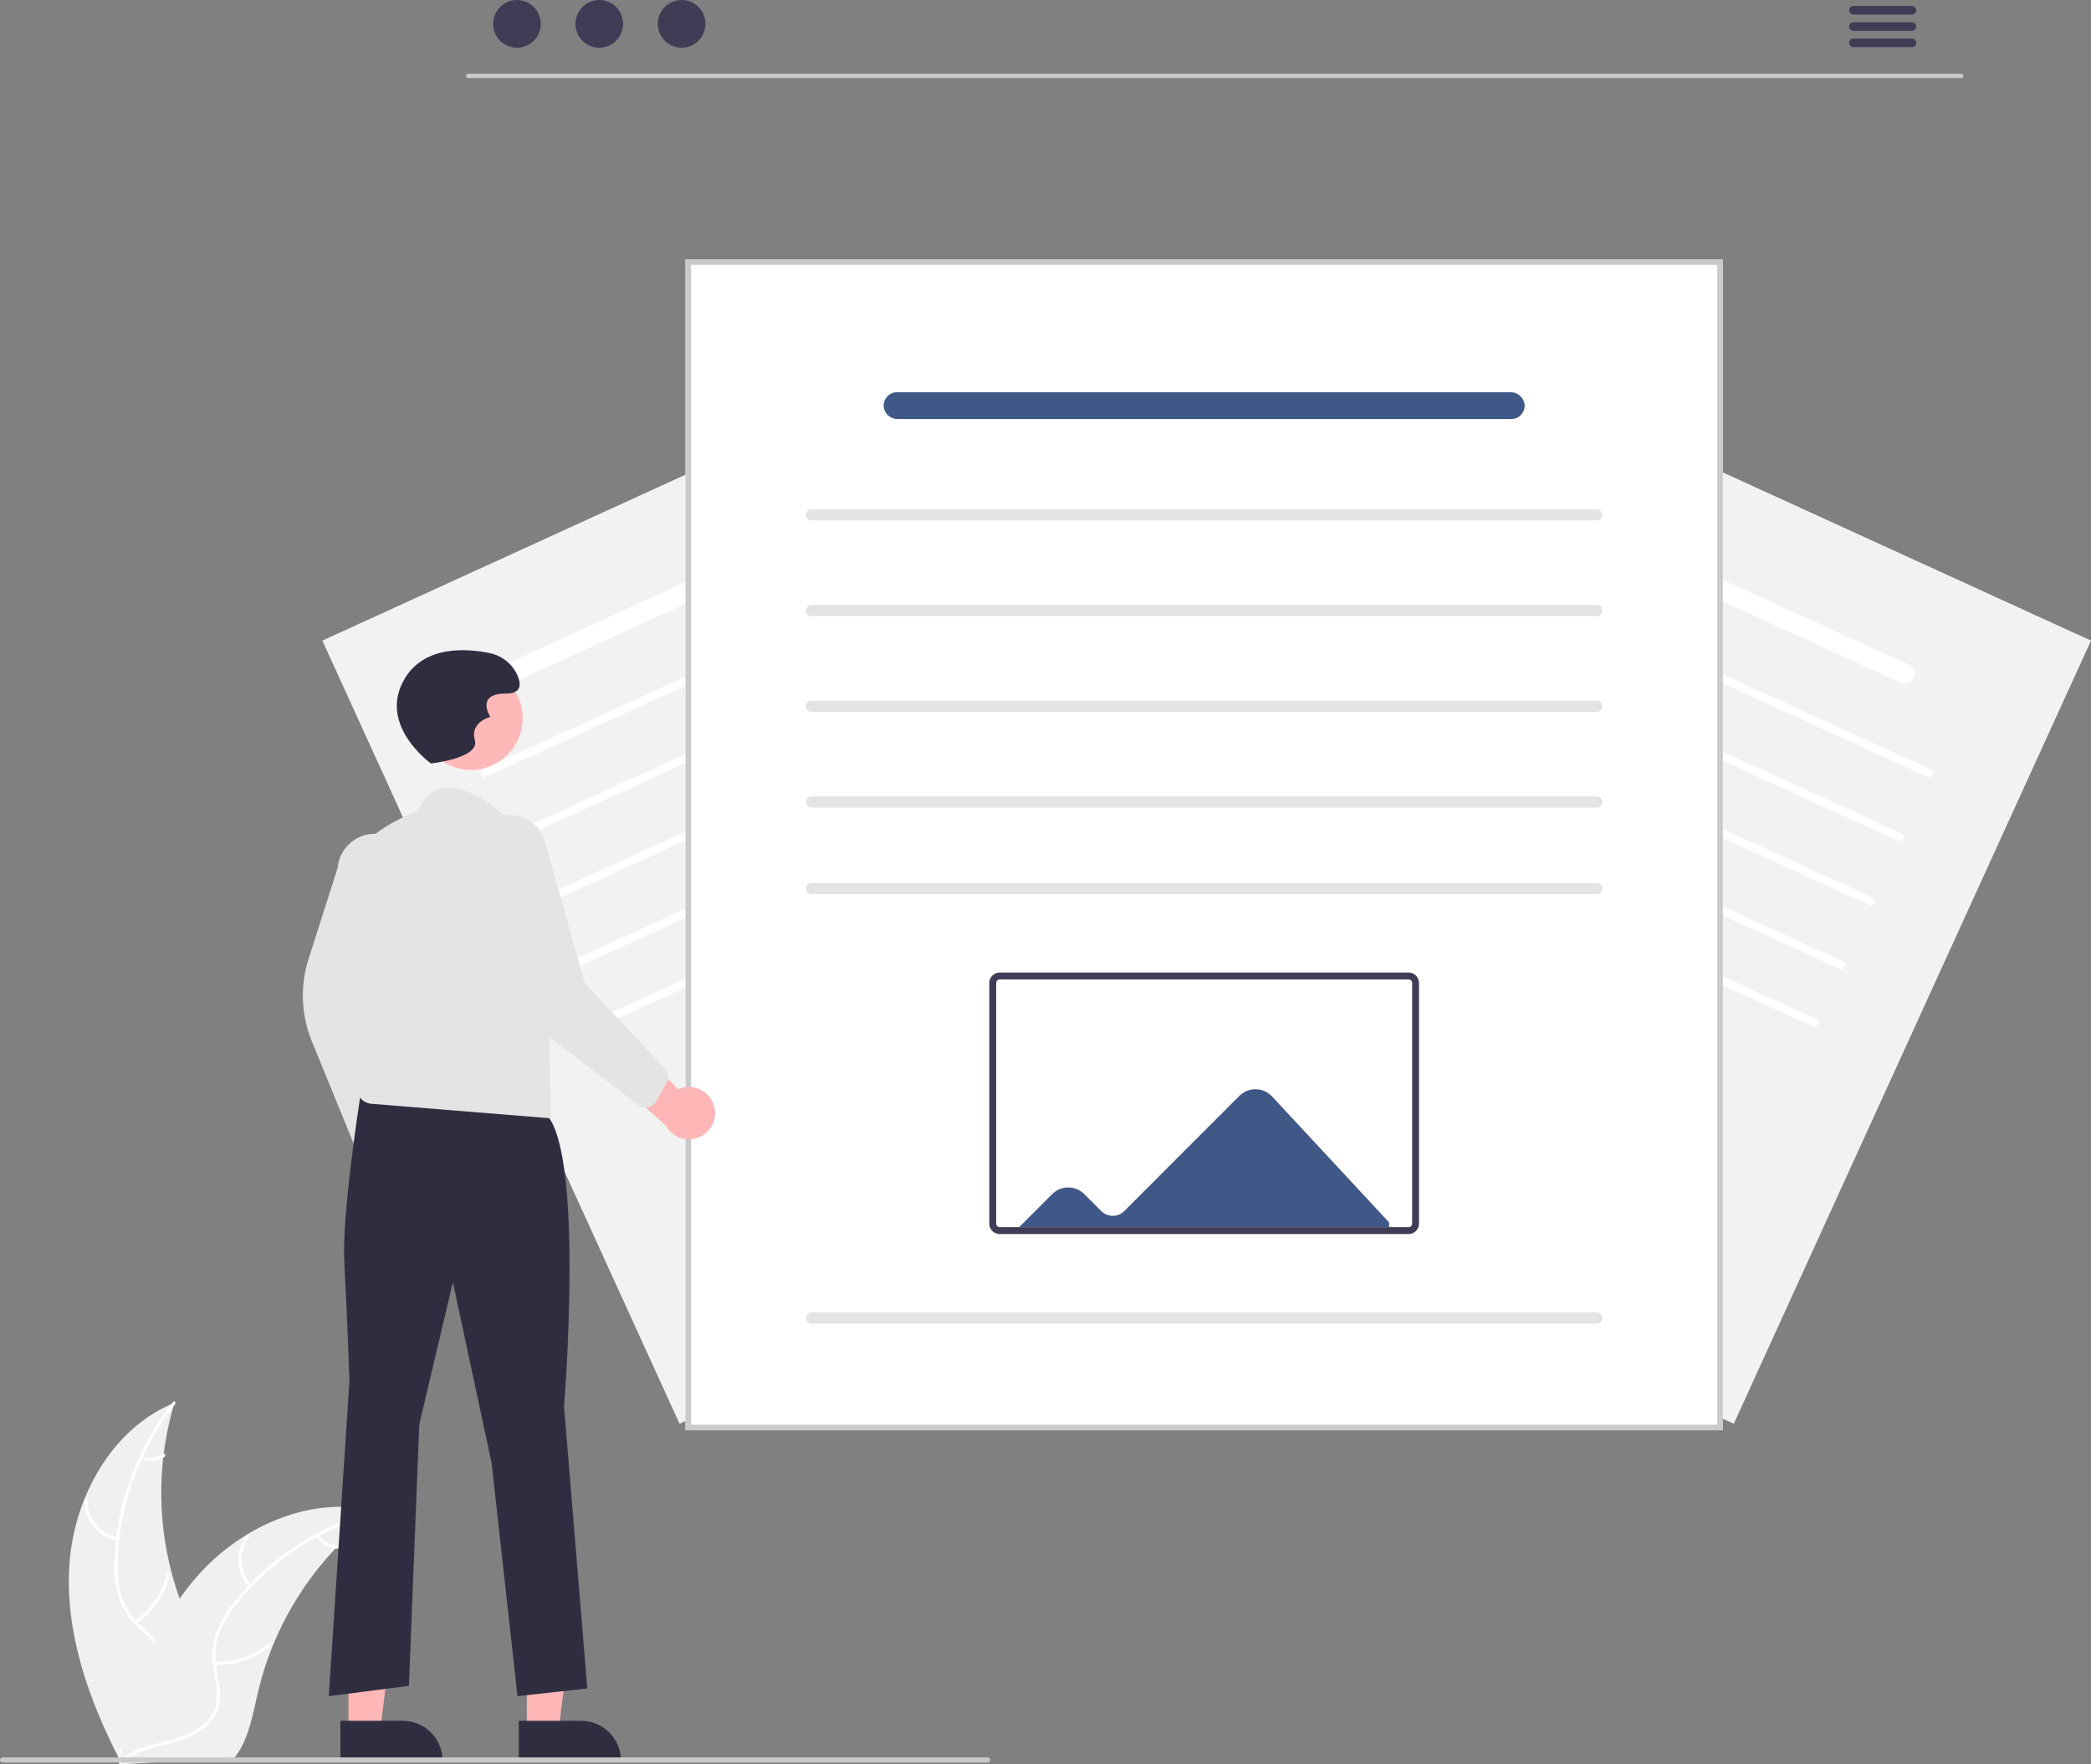<svg width="320" height="270" viewBox="0 0 320 270" fill="none" xmlns="http://www.w3.org/2000/svg">
<rect x="0" y="0" width="320" height="270" fill="#808080" stroke="none"/>
<g clip-path="url(#clip0_6079_20989)">
<path d="M265.334 217.88L159.169 169.374L213.835 49.529L320 98.036L265.334 217.88Z" fill="#F2F2F2"/>
<path d="M281.507 148.256L201.137 111.535C200.985 111.466 200.868 111.339 200.81 111.183C200.751 111.027 200.758 110.855 200.827 110.703C200.896 110.552 201.022 110.434 201.178 110.376C201.334 110.317 201.507 110.323 201.658 110.393L282.028 147.113C282.179 147.183 282.297 147.309 282.355 147.465C282.413 147.621 282.407 147.794 282.338 147.945C282.269 148.097 282.142 148.215 281.987 148.273C281.831 148.331 281.658 148.325 281.507 148.256Z" fill="white"/>
<path d="M285.976 138.459L205.606 101.738C205.531 101.704 205.464 101.655 205.408 101.595C205.351 101.535 205.308 101.464 205.279 101.387C205.25 101.309 205.237 101.227 205.24 101.145C205.243 101.062 205.262 100.981 205.296 100.906C205.33 100.831 205.379 100.764 205.439 100.707C205.499 100.651 205.57 100.608 205.647 100.579C205.725 100.55 205.807 100.537 205.889 100.539C205.971 100.542 206.052 100.562 206.127 100.596L286.497 137.317C286.572 137.351 286.639 137.399 286.696 137.46C286.752 137.52 286.795 137.591 286.824 137.668C286.853 137.745 286.866 137.828 286.863 137.91C286.861 137.992 286.841 138.074 286.807 138.149C286.773 138.224 286.724 138.291 286.664 138.347C286.604 138.404 286.533 138.447 286.456 138.476C286.379 138.505 286.296 138.518 286.214 138.515C286.132 138.512 286.051 138.493 285.976 138.459Z" fill="white"/>
<path d="M290.445 128.66L210.075 91.939C210 91.905 209.933 91.856 209.877 91.796C209.82 91.736 209.777 91.665 209.748 91.588C209.719 91.51 209.706 91.428 209.709 91.346C209.712 91.263 209.731 91.182 209.765 91.107C209.799 91.032 209.848 90.965 209.908 90.909C209.968 90.853 210.039 90.809 210.116 90.78C210.194 90.751 210.276 90.738 210.358 90.741C210.44 90.744 210.521 90.763 210.596 90.797L290.966 127.518C291.117 127.587 291.234 127.714 291.292 127.869C291.35 128.025 291.344 128.198 291.275 128.349C291.206 128.501 291.08 128.618 290.924 128.677C290.769 128.735 290.596 128.729 290.445 128.66Z" fill="white"/>
<path d="M294.914 118.863L214.544 82.143C214.469 82.108 214.402 82.06 214.346 81.999C214.289 81.939 214.246 81.868 214.217 81.791C214.188 81.714 214.175 81.631 214.178 81.549C214.181 81.467 214.2 81.386 214.234 81.311C214.268 81.236 214.317 81.168 214.377 81.112C214.437 81.056 214.508 81.012 214.585 80.983C214.663 80.954 214.745 80.941 214.827 80.944C214.909 80.947 214.99 80.966 215.065 81L295.435 117.721C295.51 117.755 295.577 117.804 295.634 117.864C295.69 117.924 295.733 117.995 295.762 118.073C295.791 118.15 295.804 118.232 295.801 118.314C295.799 118.397 295.779 118.478 295.745 118.553C295.711 118.628 295.662 118.695 295.602 118.752C295.542 118.808 295.471 118.852 295.394 118.88C295.317 118.909 295.234 118.923 295.152 118.92C295.07 118.917 294.989 118.898 294.914 118.863Z" fill="white"/>
<path d="M277.468 157.109L197.098 120.389C197.023 120.354 196.956 120.306 196.899 120.245C196.843 120.185 196.8 120.114 196.771 120.037C196.742 119.96 196.729 119.878 196.732 119.795C196.735 119.713 196.754 119.632 196.788 119.557C196.822 119.482 196.871 119.414 196.931 119.358C196.991 119.302 197.062 119.258 197.139 119.229C197.216 119.2 197.299 119.187 197.381 119.19C197.463 119.193 197.544 119.212 197.619 119.246L277.989 155.967C278.14 156.036 278.258 156.163 278.316 156.319C278.374 156.475 278.368 156.647 278.299 156.799C278.23 156.95 278.104 157.068 277.948 157.126C277.792 157.185 277.619 157.179 277.468 157.109Z" fill="white"/>
<path d="M290.889 104.491L228.11 75.807C227.756 75.655 227.471 75.378 227.309 75.029C227.146 74.68 227.117 74.284 227.228 73.915C227.295 73.715 227.404 73.531 227.547 73.375C227.69 73.219 227.864 73.095 228.058 73.011C228.252 72.927 228.461 72.885 228.673 72.887C228.884 72.889 229.093 72.935 229.285 73.023L292.045 101.698C292.404 101.851 292.695 102.132 292.86 102.486C293.025 102.841 293.053 103.244 292.939 103.618C292.87 103.816 292.76 103.997 292.616 104.15C292.473 104.303 292.299 104.425 292.106 104.507C291.913 104.589 291.705 104.63 291.496 104.627C291.286 104.624 291.079 104.578 290.889 104.491Z" fill="white"/>
<path d="M49.331 98.036L155.496 49.529L210.162 169.374L103.997 217.88L49.331 98.036Z" fill="#F2F2F2"/>
<path d="M87.825 148.256L168.194 111.535C168.269 111.501 168.337 111.452 168.393 111.392C168.449 111.332 168.493 111.261 168.522 111.183C168.55 111.106 168.564 111.024 168.561 110.942C168.558 110.859 168.539 110.778 168.504 110.703C168.47 110.628 168.422 110.561 168.361 110.504C168.301 110.448 168.23 110.404 168.153 110.376C168.076 110.347 167.994 110.333 167.911 110.336C167.829 110.339 167.748 110.358 167.673 110.393L87.303 147.113C87.228 147.148 87.161 147.196 87.105 147.257C87.049 147.317 87.005 147.388 86.976 147.465C86.947 147.542 86.934 147.625 86.937 147.707C86.94 147.789 86.959 147.87 86.993 147.945C87.027 148.02 87.076 148.088 87.136 148.144C87.197 148.2 87.267 148.244 87.345 148.273C87.422 148.302 87.504 148.315 87.586 148.312C87.669 148.309 87.75 148.29 87.825 148.256Z" fill="white"/>
<path d="M83.356 138.459L163.725 101.738C163.877 101.669 163.994 101.543 164.053 101.387C164.111 101.231 164.105 101.058 164.035 100.906C163.966 100.755 163.84 100.637 163.684 100.579C163.528 100.52 163.355 100.527 163.204 100.596L82.834 137.317C82.76 137.351 82.692 137.399 82.636 137.46C82.58 137.52 82.536 137.591 82.507 137.668C82.478 137.745 82.465 137.828 82.468 137.91C82.471 137.993 82.49 138.074 82.524 138.149C82.558 138.224 82.607 138.291 82.667 138.347C82.728 138.404 82.798 138.447 82.876 138.476C82.953 138.505 83.035 138.518 83.117 138.515C83.2 138.512 83.281 138.493 83.356 138.459Z" fill="white"/>
<path d="M78.886 128.66L159.256 91.939C159.407 91.87 159.525 91.744 159.583 91.588C159.642 91.432 159.635 91.259 159.566 91.107C159.497 90.956 159.371 90.838 159.215 90.78C159.059 90.722 158.886 90.728 158.735 90.797L78.365 127.518C78.214 127.587 78.097 127.713 78.038 127.869C77.98 128.025 77.987 128.198 78.056 128.349C78.125 128.501 78.251 128.619 78.407 128.677C78.563 128.735 78.735 128.729 78.886 128.66Z" fill="white"/>
<path d="M74.417 118.863L154.787 82.143C154.862 82.108 154.929 82.06 154.986 81.999C155.042 81.939 155.086 81.868 155.114 81.791C155.143 81.714 155.156 81.631 155.154 81.549C155.151 81.467 155.131 81.386 155.097 81.311C155.063 81.236 155.014 81.168 154.954 81.112C154.894 81.056 154.823 81.012 154.746 80.983C154.669 80.954 154.586 80.941 154.504 80.944C154.422 80.947 154.341 80.966 154.266 81L73.896 117.721C73.745 117.79 73.627 117.916 73.569 118.073C73.511 118.229 73.517 118.401 73.586 118.553C73.655 118.704 73.781 118.822 73.937 118.88C74.093 118.939 74.266 118.932 74.417 118.863Z" fill="white"/>
<path d="M91.863 157.109L172.233 120.389C172.384 120.32 172.502 120.193 172.56 120.037C172.619 119.881 172.612 119.708 172.543 119.557C172.474 119.405 172.348 119.287 172.192 119.229C172.036 119.171 171.863 119.177 171.712 119.246L91.342 155.967C91.267 156.001 91.2 156.05 91.144 156.11C91.088 156.171 91.044 156.241 91.015 156.319C90.986 156.396 90.973 156.478 90.976 156.56C90.979 156.643 90.998 156.724 91.032 156.799C91.066 156.874 91.115 156.941 91.175 156.998C91.236 157.054 91.306 157.098 91.383 157.126C91.461 157.155 91.543 157.169 91.625 157.166C91.707 157.163 91.788 157.144 91.863 157.109Z" fill="white"/>
<path d="M78.443 104.491L141.222 75.807C141.575 75.655 141.86 75.378 142.023 75.029C142.185 74.68 142.214 74.284 142.104 73.915C142.036 73.715 141.927 73.531 141.784 73.375C141.641 73.219 141.467 73.095 141.273 73.011C141.079 72.927 140.87 72.885 140.658 72.887C140.447 72.889 140.239 72.935 140.046 73.023L77.287 101.698C76.927 101.851 76.636 102.132 76.471 102.486C76.306 102.841 76.278 103.244 76.392 103.618C76.462 103.816 76.572 103.997 76.715 104.15C76.859 104.303 77.032 104.425 77.225 104.507C77.418 104.589 77.626 104.63 77.836 104.627C78.045 104.624 78.252 104.578 78.443 104.491Z" fill="white"/>
<path d="M10.613 239.545C11.283 229.154 17.068 218.611 26.699 214.67C23.452 225.518 24.143 237.165 28.65 247.552C30.403 251.551 32.769 255.817 31.593 260.022C30.86 262.639 28.814 264.73 26.47 266.1C24.125 267.47 21.477 268.214 18.861 268.944L18.366 269.407C13.596 260.152 9.942 249.937 10.613 239.545Z" fill="#F0F0F0"/>
<path d="M26.808 214.86C21.464 221.619 18.384 229.891 18.006 238.502C17.891 240.354 18.069 242.213 18.533 244.01C19.042 245.746 20.005 247.313 21.324 248.55C22.53 249.728 23.9 250.794 24.799 252.245C25.249 252.994 25.535 253.83 25.638 254.698C25.742 255.566 25.661 256.446 25.401 257.281C24.808 259.377 23.497 261.134 22.155 262.808C20.666 264.667 19.089 266.575 18.55 268.954C18.485 269.242 18.042 269.124 18.107 268.836C19.045 264.697 22.855 262.151 24.52 258.374C25.297 256.611 25.547 254.604 24.617 252.848C23.803 251.312 22.391 250.212 21.16 249.03C19.856 247.842 18.862 246.353 18.266 244.692C17.712 242.925 17.463 241.076 17.529 239.225C17.611 235.055 18.347 230.924 19.711 226.984C21.243 222.478 23.534 218.267 26.485 214.534C26.668 214.303 26.99 214.63 26.808 214.86Z" fill="white"/>
<path d="M17.964 235.722C16.529 235.462 15.233 234.7 14.308 233.573C13.382 232.445 12.888 231.025 12.912 229.566C12.913 229.506 12.938 229.449 12.98 229.408C13.023 229.366 13.079 229.342 13.139 229.342C13.198 229.341 13.256 229.364 13.299 229.405C13.342 229.446 13.368 229.502 13.37 229.561C13.345 230.92 13.806 232.243 14.671 233.291C15.534 234.34 16.744 235.044 18.082 235.278C18.373 235.329 18.253 235.773 17.964 235.722Z" fill="white"/>
<path d="M20.634 248.033C23.098 246.355 24.84 243.809 25.511 240.902C25.578 240.614 26.021 240.732 25.954 241.02C25.25 244.043 23.432 246.689 20.864 248.43C20.619 248.596 20.39 248.198 20.634 248.033Z" fill="white"/>
<path d="M21.694 222.886C22.228 223.102 22.807 223.182 23.38 223.118C23.953 223.055 24.501 222.851 24.976 222.523C25.218 222.355 25.447 222.752 25.206 222.92C24.68 223.279 24.074 223.504 23.442 223.576C22.809 223.647 22.168 223.562 21.576 223.329C21.518 223.312 21.469 223.273 21.439 223.221C21.409 223.169 21.399 223.107 21.413 223.048C21.429 222.99 21.467 222.94 21.52 222.909C21.572 222.879 21.635 222.87 21.694 222.886Z" fill="white"/>
<path d="M57.753 231.315C57.605 231.425 57.456 231.534 57.308 231.648C55.318 233.133 53.453 234.778 51.73 236.566C51.594 236.702 51.459 236.842 51.328 236.981C47.222 241.333 43.959 246.409 41.705 251.952C40.81 254.159 40.084 256.431 39.533 258.748C38.773 261.947 38.203 265.477 36.481 268.16C36.305 268.442 36.111 268.713 35.901 268.971L18.968 269.976C18.928 269.959 18.889 269.946 18.849 269.929L18.175 270C18.195 269.878 18.218 269.753 18.238 269.631C18.249 269.561 18.265 269.49 18.276 269.419C18.285 269.372 18.294 269.325 18.299 269.282C18.302 269.267 18.305 269.251 18.308 269.239C18.313 269.196 18.322 269.157 18.328 269.118C18.457 268.415 18.591 267.713 18.73 267.01C18.73 267.006 18.73 267.006 18.733 267.002C19.808 261.649 21.339 256.34 23.626 251.431C23.695 251.283 23.763 251.132 23.84 250.984C24.883 248.777 26.105 246.659 27.493 244.652C28.256 243.555 29.075 242.497 29.945 241.483C32.199 238.868 34.85 236.623 37.801 234.832C43.684 231.262 50.643 229.615 57.25 231.19C57.419 231.23 57.584 231.271 57.753 231.315Z" fill="#F0F0F0"/>
<path d="M57.728 231.533C49.395 233.71 41.96 238.459 36.477 245.106C35.272 246.516 34.296 248.108 33.585 249.822C32.947 251.514 32.773 253.347 33.082 255.129C33.336 256.796 33.79 258.472 33.635 260.173C33.542 261.042 33.268 261.882 32.828 262.637C32.389 263.393 31.795 264.047 31.086 264.556C29.351 265.872 27.247 266.486 25.169 267.014C22.861 267.601 20.455 268.173 18.593 269.748C18.368 269.939 18.085 269.578 18.31 269.387C21.549 266.647 26.123 266.91 29.724 264.898C31.405 263.959 32.812 262.507 33.126 260.544C33.401 258.828 32.935 257.099 32.663 255.413C32.336 253.679 32.438 251.891 32.961 250.206C33.582 248.461 34.495 246.834 35.662 245.396C38.236 242.116 41.309 239.262 44.768 236.937C48.702 234.263 53.064 232.281 57.666 231.078C57.951 231.004 58.011 231.459 57.728 231.533Z" fill="white"/>
<path d="M38.117 242.861C37.127 241.789 36.551 240.4 36.49 238.942C36.43 237.484 36.889 236.051 37.786 234.901C37.968 234.669 38.337 234.941 38.155 235.174C37.317 236.244 36.89 237.578 36.949 238.935C37.008 240.293 37.55 241.585 38.477 242.578C38.679 242.794 38.317 243.076 38.117 242.861Z" fill="white"/>
<path d="M32.841 254.299C35.819 254.443 38.741 253.46 41.026 251.544C41.252 251.354 41.535 251.715 41.309 251.905C38.928 253.894 35.884 254.912 32.786 254.754C32.491 254.739 32.548 254.283 32.841 254.299Z" fill="white"/>
<path d="M48.816 234.859C49.112 235.354 49.527 235.767 50.023 236.061C50.518 236.356 51.079 236.523 51.655 236.547C51.95 236.558 51.893 237.014 51.599 237.003C50.964 236.973 50.344 236.788 49.796 236.464C49.248 236.139 48.788 235.686 48.455 235.142C48.419 235.094 48.404 235.033 48.411 234.973C48.418 234.913 48.448 234.859 48.494 234.82C48.542 234.783 48.603 234.766 48.663 234.773C48.723 234.78 48.778 234.811 48.816 234.859Z" fill="white"/>
<path d="M263.653 218.886H104.905V39.684H263.653V218.886Z" fill="white"/>
<path d="M263.653 218.886H104.905V39.684H263.653V218.886ZM105.759 218.032H262.8V40.538H105.759L105.759 218.032Z" fill="#CACACA"/>
<path d="M244.368 123.591H124.191C124.079 123.591 123.968 123.569 123.864 123.526C123.761 123.483 123.667 123.42 123.587 123.341C123.508 123.262 123.445 123.168 123.402 123.064C123.359 122.96 123.337 122.849 123.337 122.737C123.337 122.625 123.359 122.514 123.402 122.41C123.445 122.306 123.508 122.212 123.587 122.133C123.667 122.054 123.761 121.991 123.864 121.948C123.968 121.905 124.079 121.883 124.191 121.883H244.368C244.594 121.883 244.811 121.973 244.971 122.133C245.131 122.293 245.221 122.51 245.221 122.737C245.221 122.964 245.131 123.181 244.971 123.341C244.811 123.501 244.594 123.591 244.368 123.591Z" fill="#E4E4E4"/>
<path d="M244.368 108.941H124.191C123.965 108.941 123.747 108.851 123.587 108.691C123.427 108.53 123.337 108.313 123.337 108.087C123.337 107.86 123.427 107.643 123.587 107.483C123.747 107.322 123.965 107.232 124.191 107.232H244.368C244.594 107.232 244.811 107.322 244.971 107.483C245.131 107.643 245.221 107.86 245.221 108.087C245.221 108.313 245.131 108.53 244.971 108.691C244.811 108.851 244.594 108.941 244.368 108.941Z" fill="#E4E4E4"/>
<path d="M244.368 94.29H124.191C124.079 94.29 123.968 94.268 123.864 94.225C123.761 94.183 123.667 94.12 123.587 94.04C123.508 93.961 123.445 93.867 123.402 93.763C123.359 93.659 123.337 93.548 123.337 93.436C123.337 93.324 123.359 93.213 123.402 93.109C123.445 93.006 123.508 92.912 123.587 92.832C123.667 92.753 123.761 92.69 123.864 92.647C123.968 92.604 124.079 92.582 124.191 92.582H244.368C244.594 92.582 244.811 92.672 244.971 92.832C245.131 92.992 245.221 93.21 245.221 93.436C245.221 93.663 245.131 93.88 244.971 94.04C244.811 94.2 244.594 94.29 244.368 94.29Z" fill="#E4E4E4"/>
<path d="M244.368 79.64H124.191C123.965 79.64 123.747 79.55 123.587 79.39C123.427 79.23 123.337 79.012 123.337 78.786C123.337 78.559 123.427 78.342 123.587 78.182C123.747 78.022 123.965 77.932 124.191 77.932H244.368C244.594 77.932 244.811 78.022 244.971 78.182C245.131 78.342 245.221 78.559 245.221 78.786C245.221 79.012 245.131 79.23 244.971 79.39C244.811 79.55 244.594 79.64 244.368 79.64Z" fill="#E4E4E4"/>
<path d="M244.368 136.831H124.191C123.965 136.831 123.747 136.741 123.587 136.581C123.427 136.421 123.337 136.204 123.337 135.977C123.337 135.751 123.427 135.533 123.587 135.373C123.747 135.213 123.965 135.123 124.191 135.123H244.368C244.594 135.123 244.811 135.213 244.971 135.373C245.131 135.533 245.221 135.751 245.221 135.977C245.221 136.204 245.131 136.421 244.971 136.581C244.811 136.741 244.594 136.831 244.368 136.831Z" fill="#E4E4E4"/>
<path d="M244.368 202.56H124.191C123.965 202.56 123.747 202.47 123.587 202.31C123.427 202.15 123.337 201.932 123.337 201.706C123.337 201.479 123.427 201.262 123.587 201.102C123.747 200.942 123.965 200.852 124.191 200.852H244.368C244.594 200.852 244.811 200.942 244.971 201.102C245.131 201.262 245.221 201.479 245.221 201.706C245.221 201.932 245.131 202.15 244.971 202.31C244.811 202.47 244.594 202.56 244.368 202.56Z" fill="#E4E4E4"/>
<path d="M215.58 188.847H152.979C152.561 188.847 152.159 188.68 151.864 188.384C151.568 188.088 151.401 187.687 151.401 187.268V150.413C151.401 149.995 151.568 149.593 151.864 149.297C152.159 149.001 152.561 148.834 152.979 148.834H215.58C215.998 148.834 216.399 149.001 216.695 149.297C216.991 149.593 217.157 149.995 217.158 150.413V187.268C217.157 187.687 216.991 188.088 216.695 188.384C216.399 188.68 215.998 188.847 215.58 188.847Z" fill="white"/>
<path d="M194.674 167.794C194.356 167.452 193.972 167.178 193.545 166.989C193.119 166.799 192.658 166.696 192.192 166.688C191.725 166.68 191.261 166.765 190.828 166.94C190.395 167.114 190.002 167.374 189.671 167.704L172.054 185.336C171.588 185.801 170.958 186.063 170.301 186.064C169.643 186.065 169.012 185.805 168.545 185.342L165.936 182.736C165.613 182.413 165.23 182.156 164.809 181.982C164.387 181.807 163.935 181.717 163.479 181.717C163.023 181.717 162.571 181.807 162.149 181.982C161.728 182.156 161.345 182.413 161.022 182.736L155.972 187.795H212.586V187.074L194.674 167.794Z" fill="#405888"/>
<path d="M215.58 188.847H152.979C152.561 188.847 152.159 188.68 151.864 188.384C151.568 188.088 151.401 187.687 151.401 187.268V150.413C151.401 149.995 151.568 149.593 151.864 149.297C152.159 149.001 152.561 148.834 152.979 148.834H215.58C215.998 148.834 216.399 149.001 216.695 149.297C216.991 149.593 217.157 149.995 217.158 150.413V187.268C217.157 187.687 216.991 188.088 216.695 188.384C216.399 188.68 215.998 188.847 215.58 188.847ZM152.979 149.887C152.84 149.887 152.706 149.943 152.607 150.041C152.509 150.14 152.453 150.274 152.453 150.413V187.268C152.453 187.407 152.509 187.541 152.607 187.64C152.706 187.739 152.84 187.794 152.979 187.794H215.58C215.719 187.794 215.853 187.739 215.951 187.64C216.05 187.541 216.106 187.407 216.106 187.268V150.413C216.106 150.274 216.05 150.14 215.951 150.041C215.853 149.943 215.719 149.887 215.58 149.887L152.979 149.887Z" fill="#3F3D56"/>
<path d="M64.66 182.687C64.819 182.127 64.853 181.539 64.76 180.964C64.667 180.389 64.45 179.842 64.123 179.361C63.796 178.88 63.367 178.476 62.867 178.178C62.367 177.881 61.808 177.696 61.23 177.638L57.95 163.875L52.922 169.237L56.808 181.484C56.775 182.464 57.102 183.421 57.727 184.176C58.353 184.93 59.233 185.428 60.2 185.576C61.169 185.725 62.157 185.512 62.979 184.98C63.801 184.447 64.399 183.631 64.66 182.687Z" fill="#FFB6B6"/>
<path d="M55.893 177.695C55.655 177.616 55.437 177.488 55.253 177.319C55.068 177.15 54.921 176.944 54.821 176.715L47.867 159.69C46.093 155.608 45.861 151.02 47.215 146.78L51.671 132.81C51.739 132.059 51.954 131.328 52.304 130.66C52.654 129.992 53.132 129.399 53.711 128.916C54.29 128.433 54.959 128.069 55.678 127.845C56.398 127.621 57.155 127.541 57.906 127.61C58.656 127.679 59.386 127.895 60.053 128.246C60.72 128.597 61.312 129.077 61.793 129.657C62.275 130.237 62.638 130.906 62.861 131.627C63.084 132.347 63.163 133.105 63.094 133.856L57.184 156.353L61.142 174.021C61.204 174.382 61.154 174.753 60.998 175.084C60.842 175.416 60.589 175.691 60.272 175.874L57.337 177.551C57.023 177.731 56.661 177.811 56.3 177.779C56.161 177.768 56.025 177.739 55.893 177.695Z" fill="#E4E4E4"/>
<path d="M80.629 264.927H85.479L87.786 246.203H80.627L80.629 264.927Z" fill="#FFB6B6"/>
<path d="M79.391 263.342L88.943 263.342H88.944C90.558 263.342 92.106 263.984 93.248 265.126C94.389 266.269 95.031 267.818 95.031 269.434V269.632L79.391 269.633L79.391 263.342Z" fill="#2F2E41"/>
<path d="M53.33 264.927H58.18L60.488 246.203H53.329L53.33 264.927Z" fill="#FFB6B6"/>
<path d="M52.093 263.342L61.645 263.342H61.645C63.26 263.342 64.808 263.984 65.95 265.126C67.091 266.269 67.732 267.818 67.733 269.434V269.632L52.093 269.633L52.093 263.342Z" fill="#2F2E41"/>
<path d="M83.549 170.485L55.105 167.98C55.105 167.98 52.294 185.928 52.69 193.055C53.086 200.182 53.481 211.269 53.481 211.269L50.316 259.575L62.581 257.992L64.163 218L69.306 196.222L75.241 223.939L79.197 259.575L89.879 258.387L86.319 215.228C86.319 215.228 89.484 176.425 83.549 170.485Z" fill="#2F2E41"/>
<path d="M72.076 117.823C76.446 117.823 79.988 114.277 79.988 109.903C79.988 105.53 76.446 101.984 72.076 101.984C67.706 101.984 64.163 105.53 64.163 109.903C64.163 114.277 67.706 117.823 72.076 117.823Z" fill="#FFB8B8"/>
<path d="M80.741 127.586L75.089 123.084C75.089 123.084 68.969 118.358 65.379 121.852L63.768 124.158C63.768 124.158 54.629 127.586 54.629 131.942L55.064 155.835C55.064 155.835 51.899 168.109 56.646 168.901L84.301 171.141L83.945 148.311L80.741 127.586Z" fill="#E4E4E4"/>
<path d="M65.944 116.833C65.944 116.833 57.636 110.894 61.987 103.766C65.007 98.822 71.263 99.213 74.811 99.917C75.767 100.093 76.666 100.5 77.43 101.102C78.194 101.703 78.801 102.482 79.197 103.37C79.791 104.756 79.791 106.142 77.417 106.142C72.669 106.142 75.043 109.706 75.043 109.706C75.043 109.706 71.878 110.498 72.669 113.269C73.461 116.041 65.944 116.833 65.944 116.833Z" fill="#2F2E41"/>
<path d="M109.288 169.315C109.14 168.752 108.872 168.228 108.5 167.781C108.128 167.333 107.663 166.972 107.137 166.724C106.611 166.475 106.037 166.345 105.456 166.343C104.874 166.34 104.299 166.466 103.771 166.71L93.963 156.52L92.352 163.693L101.913 172.27C102.381 173.131 103.149 173.79 104.07 174.121C104.992 174.453 106.003 174.436 106.912 174.071C107.821 173.707 108.565 173.022 109.003 172.145C109.441 171.269 109.542 170.262 109.288 169.315Z" fill="#FFB6B6"/>
<path d="M99.202 169.469C98.957 169.521 98.704 169.522 98.46 169.47C98.215 169.418 97.984 169.316 97.781 169.169L83.152 158.036C79.554 155.421 77.027 151.586 76.041 147.246L72.793 132.946C72.469 132.264 72.283 131.525 72.246 130.771C72.208 130.017 72.319 129.264 72.573 128.553C72.826 127.842 73.218 127.189 73.724 126.629C74.231 126.07 74.842 125.616 75.524 125.294C76.206 124.972 76.945 124.787 77.698 124.751C78.451 124.714 79.204 124.827 79.913 125.082C80.623 125.338 81.275 125.73 81.833 126.238C82.391 126.746 82.843 127.359 83.164 128.042L89.486 150.426L101.86 163.636C102.096 163.915 102.241 164.261 102.275 164.625C102.309 164.99 102.231 165.356 102.05 165.674L100.373 168.611C100.194 168.926 99.922 169.178 99.595 169.335C99.47 169.395 99.338 169.44 99.202 169.469Z" fill="#E4E4E4"/>
<path d="M300.146 11.948H71.648C71.561 11.948 71.477 11.913 71.415 11.851C71.353 11.789 71.318 11.705 71.318 11.617C71.318 11.529 71.353 11.445 71.415 11.383C71.477 11.32 71.561 11.286 71.648 11.285H300.146C300.233 11.286 300.317 11.32 300.379 11.383C300.441 11.445 300.476 11.529 300.476 11.617C300.476 11.705 300.441 11.789 300.379 11.851C300.317 11.913 300.233 11.948 300.146 11.948Z" fill="#CACACA"/>
<path d="M79.113 7.302C81.127 7.302 82.761 5.667 82.761 3.651C82.761 1.635 81.127 0 79.113 0C77.098 0 75.465 1.635 75.465 3.651C75.465 5.667 77.098 7.302 79.113 7.302Z" fill="#3F3D56"/>
<path d="M91.715 7.302C93.73 7.302 95.363 5.667 95.363 3.651C95.363 1.635 93.73 0 91.715 0C89.7 0 88.067 1.635 88.067 3.651C88.067 5.667 89.7 7.302 91.715 7.302Z" fill="#3F3D56"/>
<path d="M104.317 7.302C106.332 7.302 107.965 5.667 107.965 3.651C107.965 1.635 106.332 0 104.317 0C102.302 0 100.669 1.635 100.669 3.651C100.669 5.667 102.302 7.302 104.317 7.302Z" fill="#3F3D56"/>
<path d="M292.595 2.234H283.64C283.465 2.233 283.297 2.163 283.173 2.039C283.049 1.914 282.979 1.746 282.979 1.57C282.979 1.394 283.049 1.226 283.173 1.101C283.297 0.977 283.465 0.907 283.64 0.906H292.595C292.77 0.907 292.938 0.977 293.062 1.101C293.186 1.226 293.256 1.394 293.256 1.57C293.256 1.746 293.186 1.914 293.062 2.039C292.938 2.163 292.77 2.233 292.595 2.234Z" fill="#3F3D56"/>
<path d="M292.595 4.722H283.64C283.465 4.722 283.297 4.651 283.173 4.527C283.049 4.403 282.979 4.234 282.979 4.058C282.979 3.883 283.049 3.714 283.173 3.59C283.297 3.465 283.465 3.395 283.64 3.395H292.595C292.77 3.395 292.938 3.465 293.062 3.59C293.186 3.714 293.256 3.883 293.256 4.058C293.256 4.234 293.186 4.403 293.062 4.527C292.938 4.651 292.77 4.722 292.595 4.722Z" fill="#3F3D56"/>
<path d="M292.595 7.212H283.64C283.465 7.212 283.297 7.142 283.173 7.017C283.049 6.893 282.979 6.724 282.979 6.549C282.979 6.373 283.049 6.204 283.173 6.08C283.297 5.956 283.465 5.885 283.64 5.885H292.595C292.77 5.885 292.938 5.956 293.062 6.08C293.186 6.204 293.256 6.373 293.256 6.549C293.256 6.724 293.186 6.893 293.062 7.017C292.938 7.142 292.77 7.212 292.595 7.212Z" fill="#3F3D56"/>
<path d="M151.13 269.733H0.396C0.291 269.733 0.19 269.691 0.116 269.617C0.042 269.543 0 269.442 0 269.337C0 269.232 0.042 269.131 0.116 269.057C0.19 268.983 0.291 268.941 0.396 268.941H151.13C151.235 268.941 151.335 268.983 151.41 269.057C151.484 269.131 151.526 269.232 151.526 269.337C151.526 269.442 151.484 269.543 151.41 269.617C151.335 269.691 151.235 269.733 151.13 269.733Z" fill="#CACACA"/>
<path d="M231.275 64.132H137.401C136.878 64.143 136.369 63.962 135.971 63.622C135.573 63.282 135.313 62.808 135.242 62.289C135.212 62.003 135.243 61.714 135.332 61.44C135.421 61.166 135.567 60.915 135.759 60.701C135.952 60.487 136.187 60.317 136.45 60.2C136.712 60.083 136.997 60.022 137.284 60.022H231.129C231.66 60.008 232.178 60.192 232.583 60.537C232.987 60.882 233.25 61.365 233.32 61.893C233.345 62.177 233.311 62.464 233.22 62.734C233.129 63.004 232.982 63.253 232.79 63.463C232.598 63.674 232.363 63.842 232.103 63.957C231.842 64.072 231.56 64.132 231.275 64.132Z" fill="#405888"/>
</g>
<defs>
<clipPath id="clip0_6079_20989">
<rect width="320" height="270" fill="white"/>
</clipPath>
</defs>
</svg>
